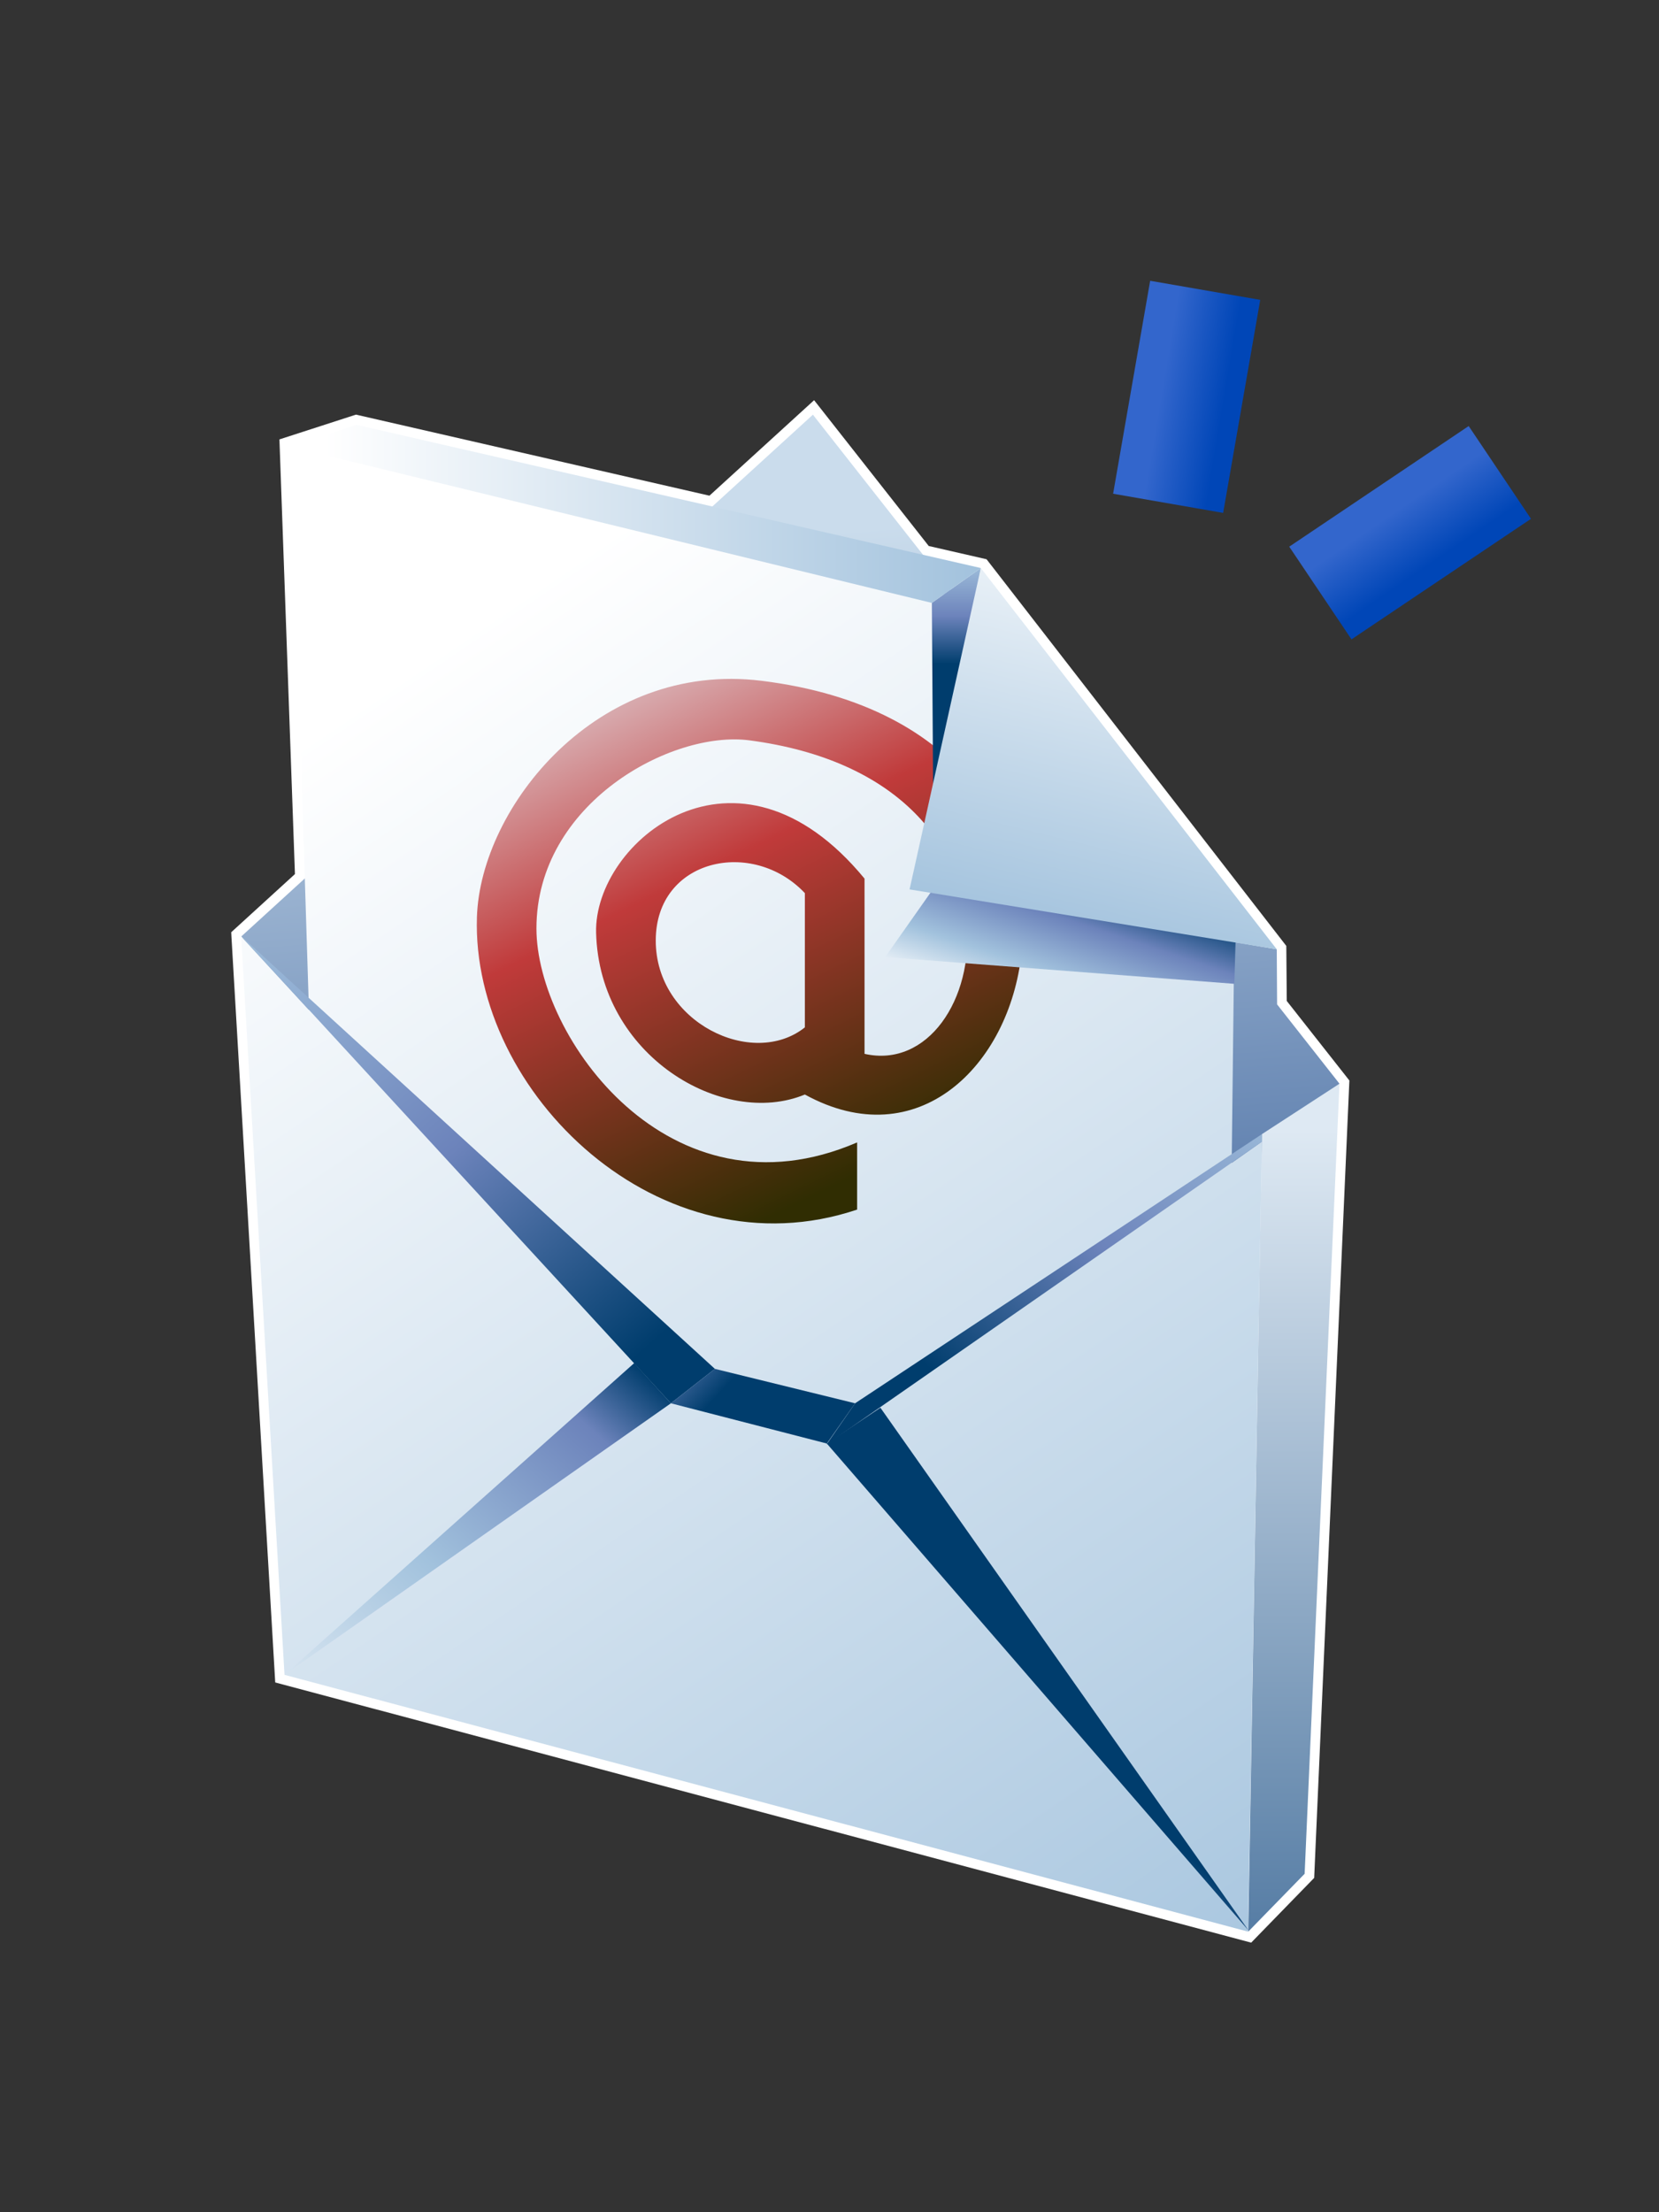 <?xml version="1.0" encoding="UTF-8"?>
<svg xmlns="http://www.w3.org/2000/svg" xmlns:xlink="http://www.w3.org/1999/xlink" contentScriptType="text/ecmascript" width="60" baseProfile="tiny" zoomAndPan="magnify" contentStyleType="text/css" viewBox="0 0 60 80" height="80" preserveAspectRatio="xMidYMid meet" version="1.1">
    <rect x="0" y="0" width="60" height="80" fill="#333333" stroke="none"/>
    <g>
        <g>
            <path fill="#ffffff" d="M 25.658 17.925 C 25.304 17.843 12.874 14.994 12.874 14.994 L 10.106 15.89 C 10.106 15.89 10.655 31.285 10.667 31.609 C 10.448 31.81 8.363 33.712 8.363 33.712 L 8.371 33.884 L 9.954 60.842 L 45.251 70.251 L 47.529 67.91 L 48.802 39.074 C 48.802 39.074 46.681 36.377 46.538 36.198 C 46.535 35.984 46.521 34.207 46.521 34.207 L 35.68 20.224 C 35.68 20.224 33.806 19.795 33.589 19.745 C 33.44 19.555 29.443 14.472 29.443 14.472 C 29.443 14.472 25.915 17.692 25.658 17.925 z "/>
            <linearGradient x1="-734.533" gradientTransform="matrix(1.25 0 0 -1.25 947.751 1440.254)" y1="1112.622" x2="-736.387" gradientUnits="userSpaceOnUse" y2="1136.659" xlink:type="simple" xlink:actuate="onLoad" id="XMLID_16_" xlink:show="other">
                <stop stop-color="#496da2" offset="0"/>
                <stop stop-color="#cadcec" offset="1"/>
            </linearGradient>
            <polygon fill="url(#XMLID_16_)" points="48.444,39.19 46.188,36.322 46.176,34.329 44.354,34.02 29.4,14.996 8.728,33.863     27.225,59.949   "/>
            <linearGradient x1="-720.765" gradientTransform="matrix(1.25 0 0 -1.25 947.751 1440.254)" y1="1119.533" x2="-720.765" gradientUnits="userSpaceOnUse" y2="1087.551" xlink:type="simple" xlink:actuate="onLoad" id="XMLID_17_" xlink:show="other">
                <stop stop-color="#dee9f3" offset="0"/>
                <stop stop-color="#235487" offset="1"/>
            </linearGradient>
            <polygon fill="url(#XMLID_17_)" points="45.145,69.852 47.184,67.761 48.444,39.19 45.637,41.015   "/>
            <linearGradient x1="-752.589" gradientTransform="matrix(1.25 0 0 -1.25 947.751 1440.254)" y1="1138.945" x2="-720.661" gradientUnits="userSpaceOnUse" y2="1091.838" xlink:type="simple" xlink:actuate="onLoad" id="XMLID_18_" xlink:show="other">
                <stop stop-color="#ffffff" offset="0"/>
                <stop stop-color="#ffffff" offset="0.15"/>
                <stop stop-color="#a2c2dd" offset="1"/>
            </linearGradient>
            <path fill="url(#XMLID_18_)" d="M 45.637 41.287 L 44.546 42.056 L 44.652 32.941 C 42.157 29.367 38.93 25.228 36.32 21.998 L 10.535 16.177 L 11.173 36.525 L 8.722 33.866 L 10.29 60.567 L 45.137 69.853 L 45.637 41.287 z "/>
            <linearGradient x1="-757.017" gradientTransform="matrix(1.25 0 0 -1.25 947.751 1440.254)" y1="1133.168" x2="-739.428" gradientUnits="userSpaceOnUse" y2="1113.267" xlink:type="simple" xlink:actuate="onLoad" id="XMLID_19_" xlink:show="other">
                <stop stop-color="#ffffff" offset="0"/>
                <stop stop-color="#a2c2dd" offset="0.35"/>
                <stop stop-color="#6c83bb" offset="0.7"/>
                <stop stop-color="#003d6d" offset="1"/>
            </linearGradient>
            <polygon fill="url(#XMLID_19_)" points="24.264,50.747 8.728,33.859 25.855,49.502   "/>
            <linearGradient x1="-741.929" gradientTransform="matrix(1.25 0 0 -1.25 947.751 1440.254)" y1="1116.98" x2="-736.945" gradientUnits="userSpaceOnUse" y2="1112.365" xlink:type="simple" xlink:actuate="onLoad" id="XMLID_20_" xlink:show="other">
                <stop stop-color="#ffffff" offset="0"/>
                <stop stop-color="#a2c2dd" offset="0.35"/>
                <stop stop-color="#6c83bb" offset="0.7"/>
                <stop stop-color="#003d6d" offset="1"/>
            </linearGradient>
            <polygon fill="url(#XMLID_20_)" points="29.903,52.202 24.264,50.747 25.855,49.502 30.925,50.747   "/>
            <linearGradient x1="-741.214" gradientTransform="matrix(1.25 0 0 -1.25 947.751 1440.254)" y1="1134.951" x2="-732.594" gradientUnits="userSpaceOnUse" y2="1117.295" xlink:type="simple" xlink:actuate="onLoad" id="XMLID_21_" xlink:show="other">
                <stop stop-color="#e6eef4" offset="0"/>
                <stop stop-color="#c03a3a" offset="0.44"/>
                <stop stop-color="#302d02" offset="0.94"/>
                <stop stop-color="#302d02" offset="1"/>
            </linearGradient>
            <path fill="url(#XMLID_21_)" d="M 29.109 39.581 L 29.109 39.581 C 26.143 40.807 21.67 38.178 21.559 33.727 C 21.476 30.455 26.631 26.141 31.267 31.773 L 31.267 38.11 C 35.816 39.141 37.963 28.203 27.105 26.773 C 24.292 26.402 19.401 29.051 19.401 33.576 C 19.401 37.489 24.208 44.243 30.999 41.313 L 30.999 43.742 C 23.888 46.135 17.04 39.517 17.249 33.159 C 17.38 29.184 21.603 23.883 27.545 24.62 C 42.357 26.455 37.276 44.067 29.109 39.581 z M 29.109 37.153 C 29.109 35.983 29.109 32.298 29.109 32.298 C 27.222 30.296 23.716 31.048 23.716 34.013 C 23.714 36.98 27.223 38.656 29.109 37.153 z "/>
            <linearGradient x1="-716.65" gradientTransform="matrix(1.25 0 0 -1.25 947.751 1440.254)" y1="1126.177" x2="-730.864" gradientUnits="userSpaceOnUse" y2="1112.142" xlink:type="simple" xlink:actuate="onLoad" id="XMLID_22_" xlink:show="other">
                <stop stop-color="#ffffff" offset="0"/>
                <stop stop-color="#a2c2dd" offset="0.35"/>
                <stop stop-color="#6c83bb" offset="0.7"/>
                <stop stop-color="#003d6d" offset="1"/>
            </linearGradient>
            <polygon fill="url(#XMLID_22_)" points="30.925,50.747 45.637,41.015 45.637,41.287 29.892,52.238   "/>
            <linearGradient x1="-728.086" gradientTransform="matrix(1.25 0 0 -1.25 947.751 1440.254)" y1="1122.484" x2="-726.648" gradientUnits="userSpaceOnUse" y2="1126.806" xlink:type="simple" xlink:actuate="onLoad" id="XMLID_23_" xlink:show="other">
                <stop stop-color="#ffffff" offset="0"/>
                <stop stop-color="#a2c2dd" offset="0.35"/>
                <stop stop-color="#6c83bb" offset="0.7"/>
                <stop stop-color="#003d6d" offset="1"/>
            </linearGradient>
            <polygon fill="url(#XMLID_23_)" points="34.211,31.488 32.014,34.61 44.642,35.578 44.695,33.727   "/>
            <linearGradient x1="-751.557" gradientTransform="matrix(1.25 0 0 -1.25 947.751 1440.254)" y1="1099.623" x2="-739.833" gradientUnits="userSpaceOnUse" y2="1112.777" xlink:type="simple" xlink:actuate="onLoad" id="XMLID_24_" xlink:show="other">
                <stop stop-color="#ffffff" offset="0"/>
                <stop stop-color="#a2c2dd" offset="0.53"/>
                <stop stop-color="#6c83bb" offset="0.87"/>
                <stop stop-color="#003d6d" offset="1"/>
            </linearGradient>
            <polygon fill="url(#XMLID_24_)" points="10.306,60.551 22.937,49.293 24.264,50.747   "/>
            <linearGradient x1="-740.402" gradientTransform="matrix(1.25 0 0 -1.25 947.751 1440.254)" y1="1089.677" x2="-728.676" gradientUnits="userSpaceOnUse" y2="1102.834" xlink:type="simple" xlink:actuate="onLoad" id="XMLID_25_" xlink:show="other">
                <stop stop-color="#ffffff" offset="0"/>
                <stop stop-color="#a2c2dd" offset="0.53"/>
                <stop stop-color="#6c83bb" offset="0.87"/>
                <stop stop-color="#003d6d" offset="1"/>
            </linearGradient>
            <polygon fill="url(#XMLID_25_)" points="45.16,69.818 31.841,50.907 29.903,52.202   "/>
            <linearGradient x1="-730.531" gradientTransform="matrix(1.25 0 0 -1.25 947.751 1440.254)" y1="1137.574" x2="-730.531" gradientUnits="userSpaceOnUse" y2="1132.991" xlink:type="simple" xlink:actuate="onLoad" id="XMLID_26_" xlink:show="other">
                <stop stop-color="#ffffff" offset="0"/>
                <stop stop-color="#a2c2dd" offset="0.35"/>
                <stop stop-color="#6c83bb" offset="0.7"/>
                <stop stop-color="#003d6d" offset="1"/>
            </linearGradient>
            <polygon fill="url(#XMLID_26_)" points="33.702,21.803 33.765,31.141 35.473,20.542   "/>
            <linearGradient x1="-723.161" gradientTransform="matrix(1.25 0 0 -1.25 947.751 1440.254)" y1="1139.961" x2="-726.886" gradientUnits="userSpaceOnUse" y2="1124.772" xlink:type="simple" xlink:actuate="onLoad" id="XMLID_27_" xlink:show="other">
                <stop stop-color="#ffffff" offset="0"/>
                <stop stop-color="#ffffff" offset="0.15"/>
                <stop stop-color="#a2c2dd" offset="1"/>
            </linearGradient>
            <polygon fill="url(#XMLID_27_)" points="46.176,34.329 35.473,20.542 32.896,32.163   "/>
            <linearGradient x1="-749.822" gradientTransform="matrix(1.25 0 0 -1.25 947.751 1440.254)" y1="1137.336" x2="-729.823" gradientUnits="userSpaceOnUse" y2="1137.336" xlink:type="simple" xlink:actuate="onLoad" id="XMLID_28_" xlink:show="other">
                <stop stop-color="#ffffff" offset="0"/>
                <stop stop-color="#ffffff" offset="0.05"/>
                <stop stop-color="#a2c2dd" offset="1"/>
            </linearGradient>
            <polygon fill="url(#XMLID_28_)" points="10.473,16.147 12.891,15.364 35.473,20.542 33.702,21.803   "/>
            <linearGradient x1="-724.604" gradientTransform="matrix(1.25 0 0 -1.25 947.751 1440.254)" y1="1140.845" x2="-722.797" gradientUnits="userSpaceOnUse" y2="1140.542" xlink:type="simple" xlink:actuate="onLoad" id="XMLID_29_" xlink:show="other">
                <stop stop-color="#3366cc" offset="0"/>
                <stop stop-color="#0046b7" offset="1"/>
            </linearGradient>
            <polygon fill="url(#XMLID_29_)" points="40.257,17.855 44.237,18.548 45.578,10.844 41.597,10.154   "/>
            <linearGradient x1="-717.824" gradientTransform="matrix(1.25 0 0 -1.25 947.751 1440.254)" y1="1137.41" x2="-716.795" gradientUnits="userSpaceOnUse" y2="1135.899" xlink:type="simple" xlink:actuate="onLoad" id="XMLID_30_" xlink:show="other">
                <stop stop-color="#3366cc" offset="0"/>
                <stop stop-color="#0046b7" offset="1"/>
            </linearGradient>
            <polygon fill="url(#XMLID_30_)" points="46.627,19.769 48.878,23.121 55.37,18.762 53.117,15.407   "/>
        </g>
        <rect width="60" fill="none" height="80"/>
    </g>
</svg>
